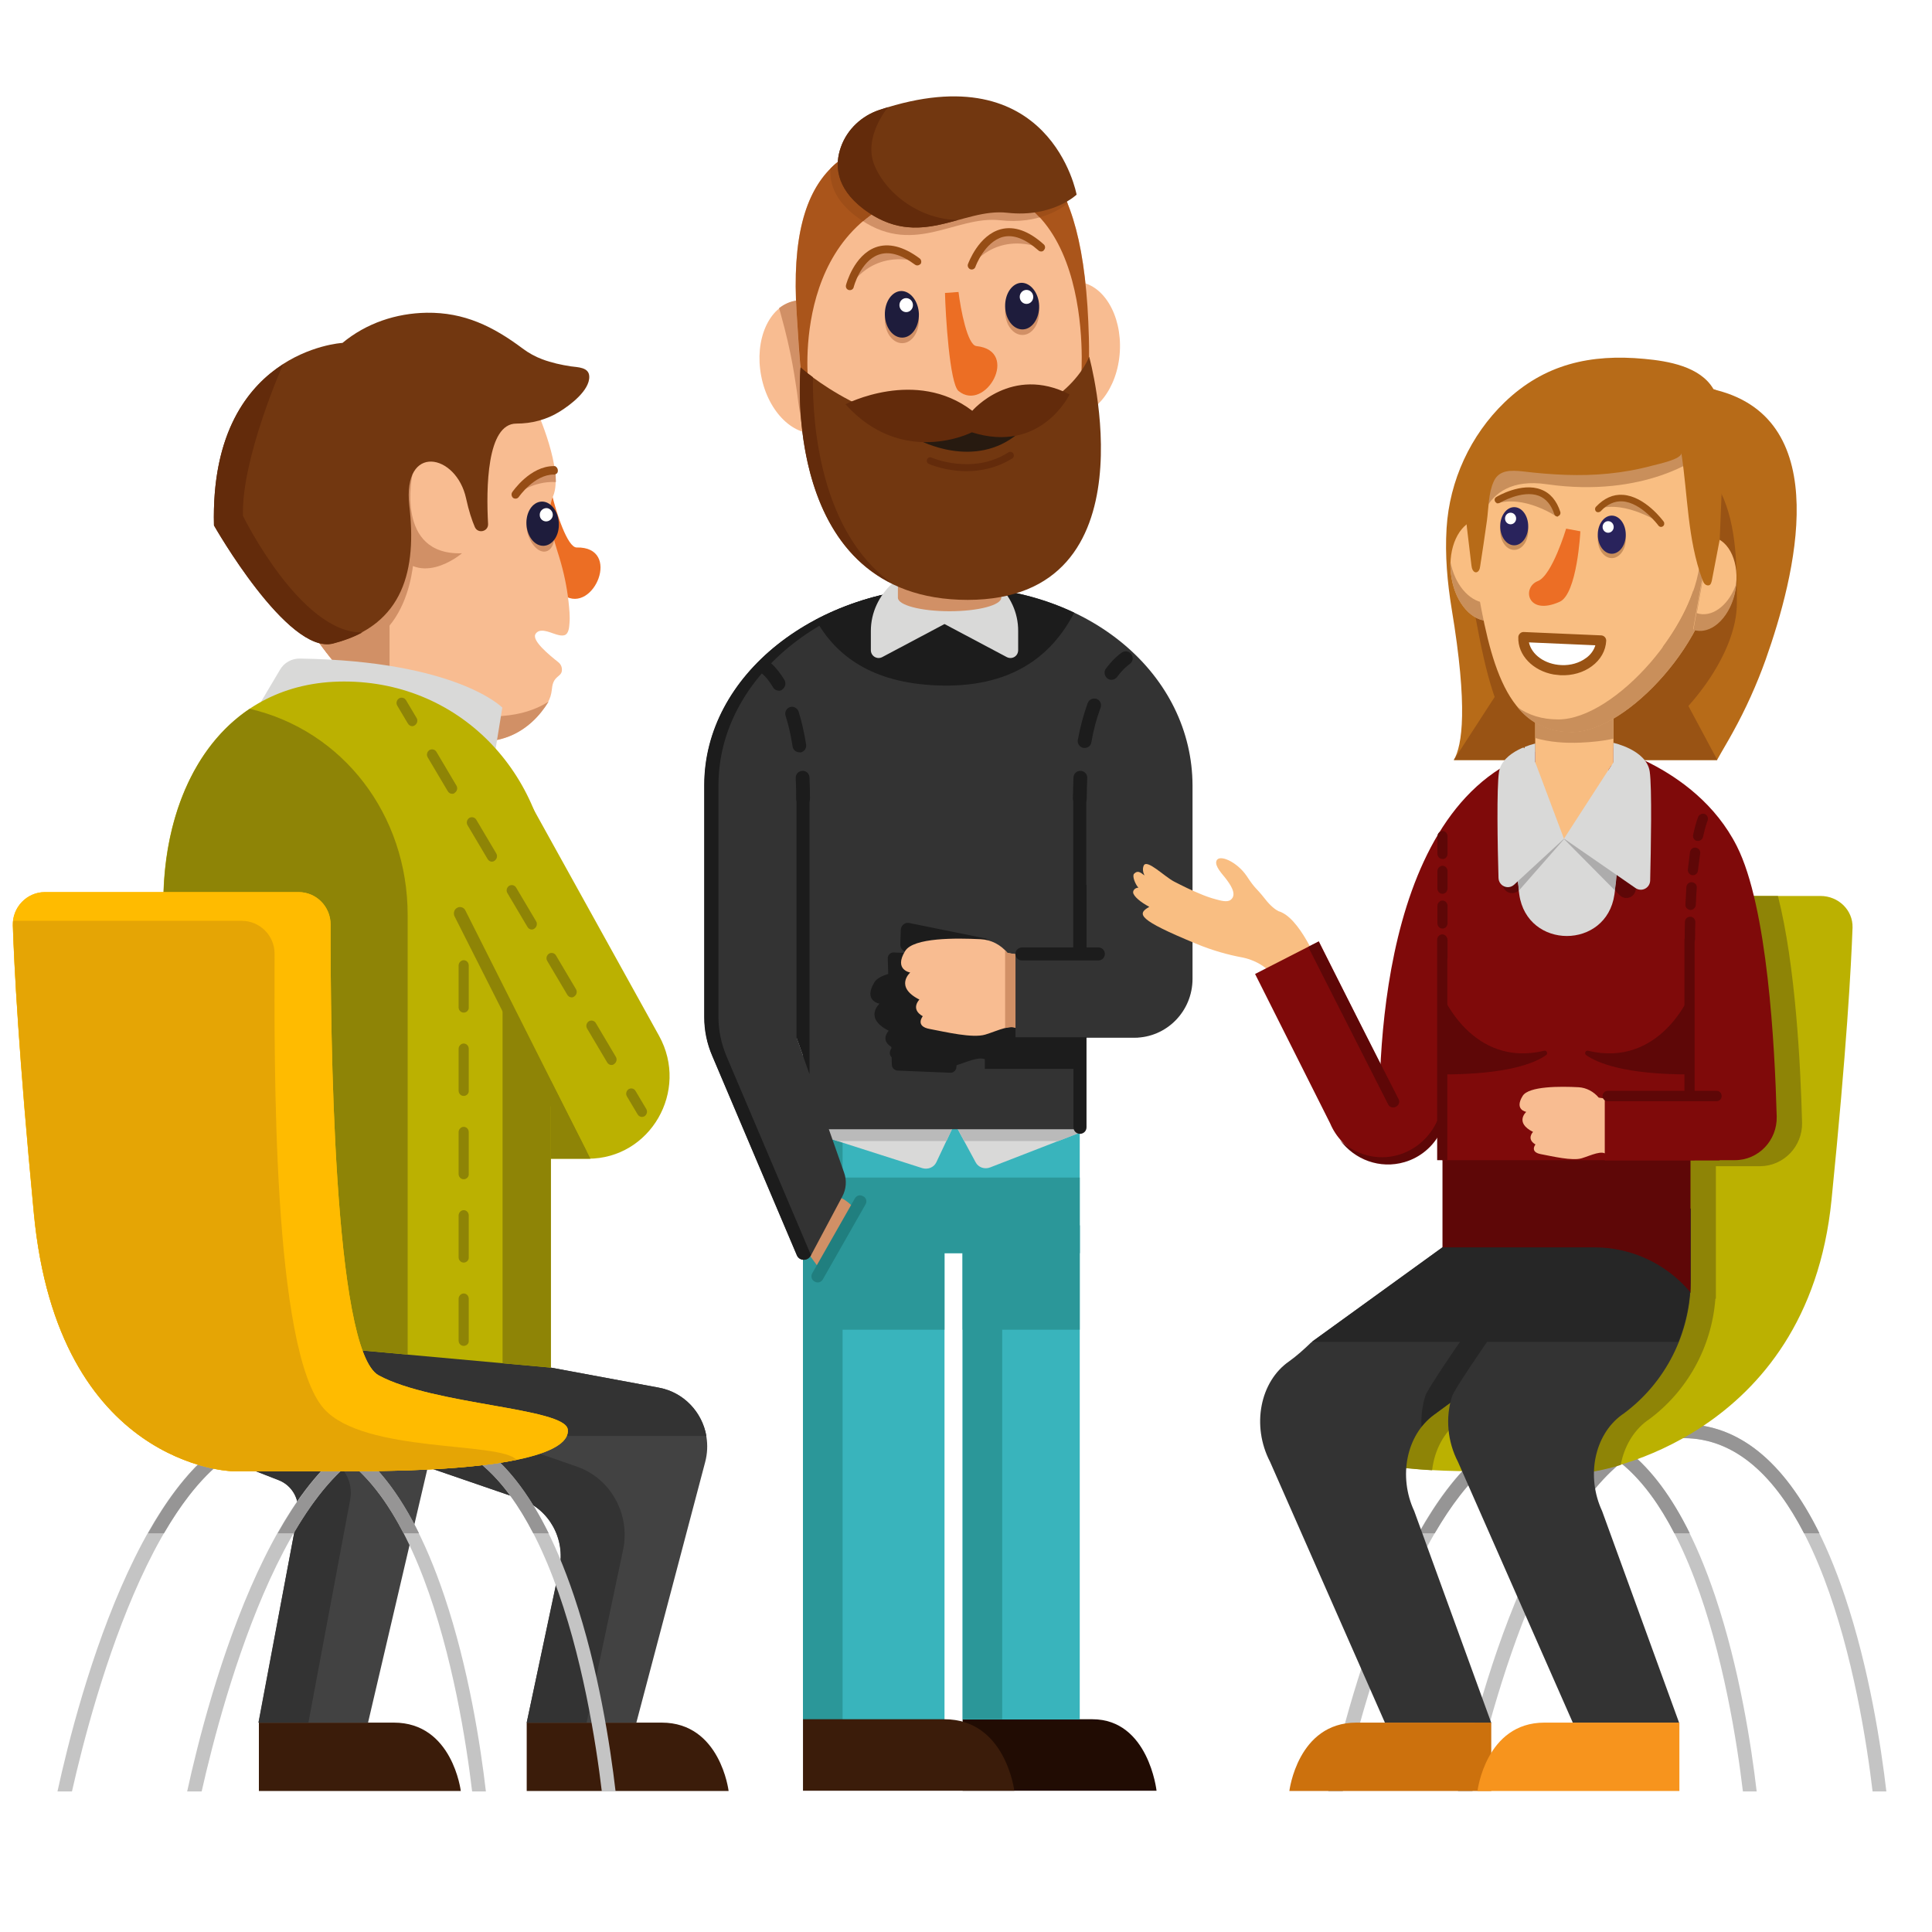 <?xml version="1.0" encoding="utf-8"?>
<!-- Generator: Adobe Illustrator 19.0.0, SVG Export Plug-In . SVG Version: 6.00 Build 0)  -->
<svg version="1.1" xmlns="http://www.w3.org/2000/svg" xmlns:xlink="http://www.w3.org/1999/xlink" x="0px" y="0px"
	 viewBox="0 0 800 800" style="enable-background:new 0 0 800 800;" xml:space="preserve">
<style type="text/css">
	.st0{fill:#FFFFFF;}
	.st1{fill:#210C03;}
	.st2{fill:#39B4BC;}
	.st3{fill:#2B9799;}
	.st4{fill:#D9D9D8;}
	.st5{fill:#BABABA;}
	.st6{fill:#333333;}
	.st7{fill:#D19066;}
	.st8{fill:#1C1C1C;}
	.st9{fill:#F8BC91;}
	.st10{fill:#AA551B;}
	.st11{fill:#9E4E18;}
	.st12{fill:#1E1C3C;}
	.st13{fill:#EC6E24;}
	.st14{fill:#C58251;}
	.st15{fill:#964D15;}
	.st16{fill:#723710;}
	.st17{fill:#632B0B;}
	.st18{fill:#271A10;}
	.st19{fill:#207F7F;}
	.st20{fill:#3B1C0A;}
	.st21{fill:#C4C4C4;}
	.st22{fill:#969595;}
	.st23{fill:#BBB101;}
	.st24{fill:#8E8406;}
	.st25{fill:#262626;}
	.st26{fill:#5E0707;}
	.st27{fill:#F9BE82;}
	.st28{fill:#B76B18;}
	.st29{fill:#7F0A0A;}
	.st30{fill:#995314;}
	.st31{fill:#ADACAC;}
	.st32{fill:#C98F5B;}
	.st33{fill:#29235C;}
	.st34{fill:#EC6E25;}
	.st35{fill:#CC710D;}
	.st36{fill:#F7941D;}
	.st37{fill:#424242;}
	.st38{fill:none;stroke:#F7941D;stroke-miterlimit:10;}
	.st39{fill:#FFBB00;}
	.st40{fill:#E5A505;}
</style>
<g id="BACKGROUND">
	<rect class="st0" width="800" height="800"/>
</g>
<g id="OBJECTS">
	<g>
		<g>
			<path class="st1" d="M398.6,711.9v29.6h80.3c0,0-3.3-29.6-26.6-29.6C429.1,711.9,398.6,711.9,398.6,711.9z"/>
		</g>
		<g>
			<rect x="398.6" y="507.4" class="st2" width="48.5" height="204.6"/>
		</g>
		<g>
			<path class="st3" d="M415,711.9h-16.4v-193h0.7c8.7,0,15.7,7.1,15.7,15.9V711.9z"/>
		</g>
		<g>
			<rect x="332.5" y="463.4" class="st2" width="114.6" height="55.5"/>
		</g>
		<g>
			<rect x="332.5" y="507.4" class="st2" width="58.6" height="204.6"/>
		</g>
		<g>
			<rect x="398.6" y="507.4" class="st3" width="48.5" height="43.2"/>
		</g>
		<g>
			<rect x="332.5" y="487.6" class="st3" width="114.6" height="31.3"/>
		</g>
		<g>
			<rect x="332.5" y="507.4" class="st3" width="58.6" height="43.2"/>
		</g>
		<g>
			<rect x="332.5" y="461" class="st3" width="16.4" height="251"/>
		</g>
		<g>
			<path class="st4" d="M338.1,469.7l43.8,14c2.3,0.7,4.8-0.3,5.8-2.4l7.6-16.1l8.7,16.1c1.1,2.1,3.7,3,6,2.1l37.6-14.6v-12.3H338.1
				V469.7z"/>
		</g>
		<g>
			<polygon class="st5" points="391.9,472.5 395.3,465.2 399.3,472.5 438.2,472.5 447.7,468.8 447.7,456.5 338.1,456.5 338.1,469.7 
				346.8,472.5 			"/>
		</g>
		<g>
			<rect x="332.5" y="403.3" class="st6" width="114.6" height="64.3"/>
		</g>
		<g>
			<path class="st7" d="M333.8,517.8l5.9,8.1l13.9-25.7c0,0-4.1-4.9-8.4-4.9S333.8,517.8,333.8,517.8z"/>
		</g>
		<g>
			<path class="st6" d="M394.8,242.9c-56.9,0-103.1,36.8-103.1,82.2v90.5v5.6c0,5.5,1.1,10.9,3.3,16l35,82.5c1,2.5,4.4,2.6,5.7,0.3
				l13.1-24.6c1.6-3,1.9-6.7,0.7-9.9l-19.6-55.8h139.8c13.3,0,24.1-10.9,24.1-24.4v-80C493.7,279.7,451.7,242.9,394.8,242.9z"/>
		</g>
		<g>
			<g>
				<path class="st8" d="M448.7,442.4l-2.1-37.2h-38.8v2.8l-3.3-0.5c-1.2-1.4-2.6-2.6-4.1-3.5l0.7-5.8c0.2-1.4-0.9-2.7-2.3-2.7
					l-28.7-1.1c-1.4-0.1-2.6,1.1-2.5,2.6l0.2,6.3c-2.7,0.8-4.8,1.9-5.7,3.4c-4.8,7.8,2.1,8.9,2.1,8.9s-6.7,5.9,3.8,11.2
					c0,0-3.7,3.8,1.1,6.7l0,0.6c-0.5,0.7-1.2,2.4,0.1,3.7l0.1,3.1c0,1.3,1.1,2.3,2.3,2.4l21.9,0.9c1.3,0,2.4-0.9,2.5-2.2l0.1-0.9
					c4.3-1.4,9-3.6,11.7-2.5v4H448.7z"/>
			</g>
			<g>
				<path class="st8" d="M375.6,394.1l31.3,1.2c1.6,0.1,3-1.2,3.1-2.9l0-0.9c0.1-1.5-0.9-2.8-2.4-3l-31.1-6.3
					c-1.8-0.4-3.4,1-3.5,2.8l-0.2,6C372.7,392.7,374,394.1,375.6,394.1z"/>
			</g>
		</g>
		<g>
			<path class="st8" d="M300.8,437.3c-2.1-5.1-3.3-10.5-3.3-16v-5.6v-90.5c0-44.6,44.6-80.9,100.1-82.2c-1,0-2-0.1-2.9-0.1
				c-56.9,0-103.1,36.8-103.1,82.2v90.5v5.6c0,5.5,1.1,10.9,3.3,16l35,82.5c1,2.5,4.4,2.6,5.7,0.3l0.2-0.3L300.8,437.3z"/>
		</g>
		<g>
			<path class="st8" d="M394.8,242.9c-21.1,0-40.7,5.1-57,13.7c8.4,15.1,23.4,26.1,49.9,27.2c30.7,1.3,47.7-11.9,57.1-30.1
				C430.3,246.8,413.3,242.9,394.8,242.9z"/>
		</g>
		<g>
			<g>
				<g>
					<g>
						<path class="st9" d="M444.2,116.7c0.6,0,1.2-0.1,1.8,0c10.7,0.6,18.6,13.6,17.7,28.9c-0.9,15.3-10.3,27.2-20.9,26.6
							c-0.6,0-1.2-0.1-1.8-0.2L444.2,116.7z"/>
					</g>
				</g>
			</g>
		</g>
		<g>
			<g>
				<path class="st4" d="M391.1,233.4c-16.9,0-30.5,12.5-30.5,27.9v7.9c0,2.5,2.6,4,4.7,2.9l25.8-13.7l25.8,13.7
					c2.2,1.1,4.7-0.4,4.7-2.9v-7.9C421.7,245.9,408,233.4,391.1,233.4z"/>
			</g>
		</g>
		<g>
			<g>
				<path class="st8" d="M335.2,444.8V329.2c0-1.5-1.2-2.7-2.7-2.7c-1.5,0-2.7,1.2-2.7,2.7v100.4L335.2,444.8z"/>
			</g>
		</g>
		<g>
			<g>
				<path class="st8" d="M449.8,429.6V329.2c0-1.5-1.2-2.7-2.7-2.7c-1.5,0-2.7,1.2-2.7,2.7v100.4H449.8z"/>
			</g>
		</g>
		<g>
			<g>
				<path class="st8" d="M444.5,366.4v100.4c0,1.5,1.2,2.7,2.7,2.7s2.7-1.2,2.7-2.7V366.4H444.5z"/>
			</g>
		</g>
		<g>
			<g>
				<path class="st7" d="M371.8,213.7v33.8c0,3.1,9.6,5.6,21.4,5.6c11.8,0,21.4-2.5,21.4-5.6v-33.8H371.8z"/>
			</g>
		</g>
		<g>
			<g>
				<path class="st7" d="M371.8,227.6c5.7,2.4,11.7,3.9,17.9,4.1c8.9,0.4,17.3-1.7,25-5.7v-12.3h-42.9V227.6z"/>
			</g>
		</g>
		<g>
			<g>
				<g>
					<g>
						<path class="st9" d="M330.7,124.5c-0.6,0-1.2,0.1-1.8,0.2c-10.5,2.1-16.6,16-13.7,31c2.9,15.1,13.8,25.6,24.3,23.5
							c0.6-0.1,1.2-0.3,1.8-0.5L330.7,124.5z"/>
					</g>
				</g>
			</g>
		</g>
		<g>
			<g>
				<path class="st7" d="M339.4,179.2c0.6-0.1,1.2-0.3,1.8-0.5l-10.5-54.3c-0.6,0-1.2,0.1-1.8,0.2c-2.3,0.5-4.4,1.5-6.3,3
					c0.2,0.7,0.4,1.4,0.6,2.1c4.8,17.1,5.9,27.1,6.8,32.5c0.7,6.2,1.7,11.7,2.8,16.7C335,179.5,337.2,179.7,339.4,179.2z"/>
			</g>
		</g>
		<g>
			<g>
				<g>
					<g>
						<path class="st9" d="M329.9,130c-4.2-63.7,23.3-72.9,56.5-73.8c33.2-0.9,59.3,2.2,63.9,70.6c2.3,35.3,2.4,92.3-57.8,93.9
							C332.3,222.2,332.2,165.2,329.9,130z"/>
					</g>
				</g>
			</g>
		</g>
		<g>
			<path class="st7" d="M386.4,56.2c-16.7,0.4-32,3-42.5,13.6c-0.5,6.2,1.9,13.2,10.6,19.8c23.2,17.5,40.8-0.5,59.6,1.6
				c15.9,1.8,25.5-4.9,28-6.9C431,57,410.6,55.6,386.4,56.2z"/>
		</g>
		<g>
			<path class="st10" d="M386.4,56.2c-33.2,0.9-60.7,10.1-56.5,73.8c0.6,8.5,1,18.2,2.2,28.1l2.6,0.6c0,0-8.3-69.3,52.1-80.5
				c68.2-12.6,60.9,77.8,60.9,77.8l3.1-1.8c0.4-9.6,0-19.1-0.5-27.3C445.7,58.4,419.6,55.3,386.4,56.2z"/>
		</g>
		<g>
			<path class="st11" d="M386.4,56.2c-16.7,0.4-32,3-42.5,13.6c-0.5,6.2,1.9,13.2,10.6,19.8c1,0.7,1.9,1.4,2.8,2
				c7.3-6.2,16.9-11,29.5-13.4c20.9-3.9,34.6,1.9,43.7,11.8c6.1-1.7,10-4.5,11.5-5.7C431,57,410.6,55.6,386.4,56.2z"/>
		</g>
		<g>
			<g>
				<path class="st7" d="M352.2,118.4c0,0,8.2-14.9,27.7-10.1c0,0-9.7-7.1-17.5-4.2C354.7,106.9,352.2,118.4,352.2,118.4z"/>
			</g>
		</g>
		<g>
			<g>
				<path class="st7" d="M402.4,110c0,0,9.5-14,28.5-7.4c0,0-9-7.9-17-5.9C405.9,98.8,402.4,110,402.4,110z"/>
			</g>
		</g>
		<g>
			<g>
				<g>
					<g>
						<g>
							<path class="st7" d="M380.5,132.3c0.1,5.3-2.9,9.7-6.8,9.8c-3.9,0.1-7.2-4.1-7.3-9.5c-0.1-5.3,2.9-9.7,6.8-9.8
								C377.1,122.7,380.4,127,380.5,132.3z"/>
						</g>
					</g>
				</g>
			</g>
			<g>
				<g>
					<g>
						<g>
							<path class="st12" d="M380.5,130c0.1,5.3-2.9,9.7-6.8,9.8c-3.9,0.1-7.2-4.1-7.3-9.5c-0.1-5.3,2.9-9.7,6.8-9.8
								C377,120.5,380.3,124.7,380.5,130z"/>
						</g>
					</g>
				</g>
			</g>
			<g>
				<g>
					<g>
						<g>
							
								<ellipse transform="matrix(1 -2.667057e-02 2.667057e-02 1 -3.236 10.049)" class="st0" cx="375.1" cy="126.3" rx="2.8" ry="2.9"/>
						</g>
					</g>
				</g>
			</g>
		</g>
		<g>
			<g>
				<g>
					<g>
						<g>
							<path class="st7" d="M430.3,128.9c0.1,5.3-2.9,9.7-6.8,9.8c-3.9,0.1-7.2-4.1-7.3-9.5c-0.1-5.3,2.9-9.7,6.8-9.8
								C426.9,119.3,430.2,123.6,430.3,128.9z"/>
						</g>
					</g>
				</g>
			</g>
			<g>
				<g>
					<g>
						<g>
							<path class="st12" d="M430.3,126.6c0.1,5.3-2.9,9.7-6.8,9.8c-3.9,0.1-7.2-4.1-7.3-9.5c-0.1-5.3,2.9-9.7,6.8-9.8
								C426.8,117.1,430.1,121.3,430.3,126.6z"/>
						</g>
					</g>
				</g>
			</g>
			<g>
				<g>
					<g>
						<g>
							
								<ellipse transform="matrix(1 -2.666993e-02 2.666993e-02 1 -3.128 11.375)" class="st0" cx="424.9" cy="122.9" rx="2.8" ry="2.9"/>
						</g>
					</g>
				</g>
			</g>
		</g>
		<g>
			<g>
				<g>
					<g>
						<path class="st13" d="M404.3,143.3c-3.7-0.4-6.5-15.1-7.4-22.4l-5.6,0.4c0.2,8.7,1.9,37.5,5.6,40.6
							C408,171,422.6,145.2,404.3,143.3z"/>
					</g>
				</g>
			</g>
		</g>
		<g>
			<g>
				<path class="st14" d="M354.7,113.7"/>
			</g>
		</g>
		<g>
			<g>
				<g>
					<path class="st15" d="M380.4,109.8c-0.5,0.2-1.1,0.1-1.5-0.2c-5.8-4.3-10.9-5.7-15.2-4.1c0,0,0,0,0,0
						c-7.4,2.7-10.2,13.3-10.2,13.4c-0.2,0.9-1.1,1.4-2,1.2c-0.9-0.2-1.4-1.1-1.2-2c0.1-0.5,3.3-12.4,12.3-15.7c0,0,0,0,0,0
						c5.3-1.9,11.5-0.4,18.2,4.6c0.7,0.5,0.9,1.6,0.4,2.3C380.9,109.5,380.7,109.7,380.4,109.8z"/>
				</g>
			</g>
		</g>
		<g>
			<g>
				<g>
					<path class="st15" d="M431.5,104.1c-0.5,0.1-1.1,0-1.5-0.4c-5.4-4.8-10.3-6.7-14.7-5.6c0,0,0,0,0,0c-7.6,2-11.4,12.3-11.4,12.4
						c-0.3,0.9-1.3,1.3-2.1,1c-0.8-0.3-1.3-1.3-1-2.1c0.2-0.5,4.4-12.1,13.7-14.5c0,0,0,0,0,0c5.5-1.4,11.5,0.7,17.7,6.3
						c0.7,0.6,0.7,1.7,0.1,2.3C432.1,103.9,431.8,104,431.5,104.1z"/>
				</g>
			</g>
		</g>
		<path class="st16" d="M451,147.7c0,0-8.9,25.1-49.6,29c-38.7,3.7-69.9-24.5-69.9-24.5s-9.1,96.2,69.2,96.2
			C479,248.3,451,147.7,451,147.7z"/>
		<g>
			<path class="st17" d="M336.6,156.2c-3.3-2.4-5.1-4.1-5.1-4.1s-6.4,67.9,38,89.6C339.5,220.3,336.4,175.3,336.6,156.2z"/>
		</g>
		<g>
			<path class="st18" d="M380.5,182.2c0,0,23,12.6,41.2-2.8l-20.9-2.3L380.5,182.2z"/>
		</g>
		<g>
			<path class="st17" d="M350.1,167.4c0,0,29.1-15.2,52.5,2.7c0,0,16.3-19.1,40.3-6.8c0,0-11.8,24.8-40.5,15.7
				C402.4,179.1,373.6,193.6,350.1,167.4z"/>
		</g>
		<g>
			<path class="st17" d="M400.2,195.1c-8.6,0-15.1-2.8-15.6-3c-0.7-0.3-1-1.2-0.7-1.9c0.3-0.7,1.1-1.1,1.9-0.7
				c0.2,0.1,17,7.3,31.8-2.2c0.7-0.4,1.5-0.2,2,0.5c0.4,0.7,0.2,1.6-0.4,2C412.6,193.9,405.9,195.1,400.2,195.1z"/>
		</g>
		<g>
			<path class="st16" d="M364.2,45.5c-7.3,2.4-13.4,8-16,15.4c-2.6,7.3-2.2,16.8,9.3,25.6c23.2,17.5,40.8-0.5,59.6,1.6
				c18.7,2.1,28.7-7.5,28.7-7.5S435.1,21.9,364.2,45.5z"/>
		</g>
		<g>
			<path class="st17" d="M362.2,68.7c-5.1-11.8,5.5-24.3,5.5-24.3c-1.1,0.3-2.3,0.7-3.5,1.1c-7.3,2.4-13.4,8-16,15.4
				c-2.6,7.3-2.2,16.8,9.3,25.6c14.7,11.1,27.2,7.9,39.2,4.6C381.5,90.9,367.5,81,362.2,68.7z"/>
		</g>
		<g>
			<g>
				<path class="st8" d="M322.5,286c-1,0-1.9-0.5-2.4-1.4c-2.5-4.2-4.6-5.7-4.7-5.8c-1.3-0.9-1.6-2.7-0.7-4c0.9-1.3,2.6-1.6,3.9-0.7
					c0.3,0.2,3,2.2,6.2,7.4c0.8,1.4,0.4,3.1-0.9,4C323.6,285.9,323.1,286,322.5,286z"/>
			</g>
			<g>
				<path class="st8" d="M331,311.5c-1.4,0-2.6-1-2.8-2.4c-0.7-4.6-1.7-8.9-2.9-12.7c-0.5-1.5,0.3-3.1,1.8-3.6
					c1.5-0.5,3.1,0.4,3.6,1.9c1.3,4.1,2.3,8.7,3.1,13.6c0.2,1.6-0.8,3-2.4,3.3C331.3,311.5,331.1,311.5,331,311.5z"/>
			</g>
			<g>
				<path class="st8" d="M332.5,333.6c-1.6,0-2.8-1.3-2.8-2.9c0-2.9-0.1-5.7-0.2-8.5c-0.1-1.6,1.1-2.9,2.7-3c1.6-0.1,2.9,1.1,3,2.7
					c0.1,2.8,0.2,5.8,0.2,8.8C335.4,332.3,334.1,333.6,332.5,333.6z"/>
			</g>
		</g>
		<g>
			<g>
				<path class="st8" d="M460.2,281.5c-0.6,0-1.2-0.2-1.7-0.6c-1.2-1-1.5-2.8-0.6-4c3.6-4.8,6.5-6.6,6.8-6.8c1.3-0.8,3.1-0.4,3.9,1
					c0.8,1.4,0.4,3.1-0.9,3.9c-0.1,0.1-2.4,1.6-5.2,5.4C461.9,281.1,461.1,281.5,460.2,281.5z"/>
			</g>
			<g>
				<path class="st8" d="M449.1,309.7c-0.2,0-0.3,0-0.5,0c-1.5-0.3-2.6-1.8-2.3-3.3c1-5.5,2.4-10.6,4.1-15.3
					c0.6-1.5,2.2-2.2,3.7-1.7c1.5,0.6,2.2,2.2,1.6,3.7c-1.6,4.3-2.9,9.1-3.8,14.3C451.7,308.8,450.5,309.7,449.1,309.7z"/>
			</g>
			<g>
				<path class="st8" d="M447.1,333.6c-1.6,0-2.8-1.3-2.8-2.9c0-3,0.1-5.9,0.2-8.8c0.1-1.6,1.4-2.8,3-2.7c1.6,0.1,2.8,1.4,2.7,3
					c-0.1,2.7-0.2,5.6-0.2,8.5C450,332.3,448.7,333.6,447.1,333.6z"/>
			</g>
		</g>
		<g>
			<path class="st9" d="M417.2,394.6c-2.8-3.4-6.8-5.5-11.2-5.7c-10.1-0.5-27.8-0.7-31.2,4.9c-4.8,7.8,2.1,8.9,2.1,8.9
				s-6.7,5.9,3.8,11.2c0,0-3.9,3.9,1.4,6.9c0,0-3.4,4.2,3,5.3c6.4,1.2,17.6,3.9,22.9,2.3s11.4-4.9,13.9-1.9s13-29.2,13-29.2
				L417.2,394.6z"/>
		</g>
		<g>
			<path class="st7" d="M417.2,394.6c-0.3-0.4-0.7-0.8-1-1.1v32.2c2.4-0.6,4.4-0.6,5.6,0.9c2.5,3,13-29.2,13-29.2L417.2,394.6z"/>
		</g>
		<g>
			<rect x="420.5" y="392.3" class="st6" width="50.9" height="37.2"/>
		</g>
		<g>
			<g>
				<path class="st8" d="M454.8,392.3h-31.5c-1.3,0-2.6,0.9-2.8,2.2c-0.3,1.7,1,3.2,2.6,3.2h31.7c1.5,0,2.7-1.2,2.7-2.7l0,0
					C457.5,393.5,456.3,392.3,454.8,392.3z"/>
			</g>
		</g>
		<g>
			<path class="st19" d="M358.4,498.7l-17.7,31.1c-0.7,1.2-2.2,1.6-3.3,0.9l-0.2-0.1c-1.2-0.7-1.5-2.2-0.9-3.3l17.7-31.1
				c0.7-1.2,2.2-1.6,3.3-0.9l0.2,0.1C358.7,496,359.1,497.5,358.4,498.7z"/>
		</g>
		<g>
			<path class="st20" d="M332.5,711.9v29.6h87.5c0,0-3.6-29.6-29-29.6C365.7,711.9,332.5,711.9,332.5,711.9z"/>
		</g>
		<g>
			<g>
				<g>
					<g>
						<path class="st21" d="M556,741.8c8.8-39,37.4-146.3,87.4-146.3c55.6,0,73.5,106.1,78.3,146.3h5.7
							c-2.2-18.9-7.1-50.9-17.2-80.9c-15.9-47.2-38.4-71.2-66.9-71.2c-55.3,0-84.8,113-93.3,152.1H556z"/>
					</g>
				</g>
				<g>
					<g>
						<path class="st21" d="M609.7,741.8c8.8-39,37.4-146.3,87.4-146.3c55.6,0,73.5,106.1,78.3,146.3h5.7
							c-2.2-18.9-7.1-50.9-17.2-80.9c-15.9-47.2-38.4-71.2-66.9-71.2c-55.3,0-84.8,113-93.3,152.1H609.7z"/>
					</g>
				</g>
				<g>
					<g>
						<path class="st22" d="M594.1,634.9c13.2-22.7,29.6-39.4,49.3-39.4c22.1,0,38.2,16.7,49.9,39.4h6.4
							c-14.8-30-33.7-45.2-56.3-45.2c-23,0-41.5,19.5-55.9,45.2H594.1z"/>
					</g>
				</g>
				<g>
					<g>
						<path class="st22" d="M647.8,634.9c13.2-22.7,29.6-39.4,49.3-39.4c22.1,0,38.2,16.7,49.9,39.4h6.4
							c-14.8-30-33.7-45.2-56.3-45.2c-23,0-41.5,19.5-55.9,45.2H647.8z"/>
					</g>
				</g>
			</g>
			<g>
				<path class="st23" d="M753.8,371h-105c-7.4,0-13.3,5.7-13.3,12.8c0.1,40.9-1,166.8-19.9,176.6C593,572,538.4,573,537.3,581.5
					c-1.1,8.5,4,27.7,73,27.7h49.6c0,0,88.6-12.9,98.5-112.4c6.3-62.8,8.1-96.4,8.7-112.7C767.3,376.9,761.3,371,753.8,371z"/>
			</g>
			<g>
				<path class="st24" d="M746.2,464.9c-0.6-23.6-2.7-65.3-10-93.9h-87.3c-7.4,0-13.3,5.7-13.3,12.8c0.1,40.9-1,166.8-19.9,176.6
					C593,572,538.4,573,537.3,581.5c-1,7.7,3.1,24.3,55.7,27.3c1-8.3,4.8-15.8,11.3-20.5l6.7-4.9c-1.9,8.2-0.6,16.9,3.2,24.3
					l0.7,1.6h45c0,0,4.4-0.6,11.2-2.7c1.4-7.4,5.1-14,10.9-18.3l0.6-0.4c16.1-11.8,26.2-30.2,27.7-50.1l0.2-0.1v-5.3v-29.5v-20h18.4
					C738.6,482.8,746.4,474.7,746.2,464.9z"/>
			</g>
			<g>
				<path class="st6" d="M573.5,713.4h35.8h8.2l-31.9-87.7c-6.7-14.4-3.2-31.5,8.1-39.8l62-45.5l17-4.6l-14.8-57.5L603.5,512
					l-60.6,43.9c-2.9,2.8-5.9,5.5-9.1,7.8c-12,8.3-15.7,26.6-7.9,41.6L573.5,713.4z"/>
			</g>
			<g>
				<path class="st25" d="M590.2,578c-1.3,4.1-1.8,8.5-1.6,12.8c1.5-1.9,3.1-3.5,5-4.9l62-45.5l17-4.6l-7.7-30
					c-13.7,3-28.1,6.3-28.1,6.3C634.3,512.6,592,572.5,590.2,578z"/>
			</g>
			<g>
				<path class="st6" d="M671.5,585.9l0.6-0.4c17.6-12.9,28-33.5,28-55.5v-29.5c0,0-52.1,11.6-52.1,11.6c-2.6,0.6-44.8,60.5-46.7,66
					c-2.9,8.9-1.9,18.9,2.4,27.2l47.6,108.1h44l-31.9-87.7C656.7,611.3,660.2,594.2,671.5,585.9z"/>
			</g>
			<g>
				<path class="st25" d="M665.6,508.1l-7.7-29.9L603.5,512l-60.3,43.6h61.3h11h19.3H695c3.2-8.1,5-16.8,5-25.7v-29.5
					C700,500.4,680.7,504.7,665.6,508.1z"/>
			</g>
			<g>
				<path class="st25" d="M632.8,516.5c-3.4,4.3-8.6,11.3-14.2,19.1l32.8,7.8l4.3-3.2l17-4.6l-4.8-18.6c-2.6-0.4-5.1-0.6-7.8-0.6
					H632.8z"/>
			</g>
			<g>
				<polygon class="st26" points="700,456 597.3,456 597.3,516.5 700,535.2 				"/>
			</g>
			<g>
				<path class="st25" d="M597.3,516.5h62.9c15.1,0,29.5,6.6,39.4,18.2l0.4,0.5l-23.9,14.2L598,530.7L597.3,516.5z"/>
			</g>
			<g>
				<path class="st27" d="M530.7,377.8L530.7,377.8C530.7,377.8,530.7,377.8,530.7,377.8c-0.1-0.1-0.3-0.1-0.4-0.2
					c-0.3-0.1-0.6-0.2-0.9-0.3c-1.2-0.6-3.2-2-5.6-5.1c-4.1-5.2-3.7-3.6-7.6-9.5c-4-5.9-11.5-9.2-12.5-6.2c-0.8,2.2,2.6,5.6,3.8,7.2
					c1.5,2,5.1,6.6,2.1,8.9c-1.5,1.2-4.5,0.2-6.1-0.2c-2.3-0.6-4.5-1.4-6.6-2.3c-3.7-1.5-7.3-3.3-10.8-5.1c-4-2.1-11.2-9.4-12.5-6.6
					c-0.6,1.3-0.3,2.9,0.3,4.1c-1.9-1.5-2.9-2.1-4.3-0.7c-0.9,0.9,0.5,4.4,1.8,5.8c-0.8-0.1-2.2,0.6-2.2,1.9c0.1,1.6,3.1,4.1,6.7,6
					c-5.3,3-4.7,5.3,19.2,15.2c7.2,3,13.7,4.7,19,5.7l0,0c0,0,12,1.8,15.3,12c3.3,10.1,17.9-5.9,17.9-5.9S539.5,381.8,530.7,377.8z"
					/>
			</g>
			<g>
				<path class="st28" d="M709.5,161.1c-5.5-9.4-18.8-11.6-28.6-12.5c-22.2-2.1-41.4,2.1-57.9,18c-14.1,13.6-22.8,32.4-24,52.1
					c-0.7,11.2,0.3,22.4,2.1,33.4c6.8,40.9,4.4,56.6,0.9,62.6h27.5c2.1-5.6,4.1-12.2,5.9-19.8c10.2-42.9,23-55.1,32-57.8
					c7.9-2.4,14.2,2.1,16.1,3.7l-3.9,55.4c-0.1,0.7-0.7,8.6,0,18.5h31.4c2.2-4,4.6-7.9,6.6-11.6c5.3-9.6,9.8-19.6,13.5-29.9
					c12.3-34.7,28.8-99.3-20.5-111.7C710.5,161.3,709.7,161.3,709.5,161.1z"/>
			</g>
			<g>
				<path class="st29" d="M597,448.4c-0.3-0.9-0.6-1.7-0.9-2.6h-22l-28-56l-26.4,13.5l31.1,61.9c4.8,11.4,17.4,17.7,29.5,14.1
					C593.3,475.5,600.8,461.7,597,448.4z"/>
			</g>
			<g>
				<g>
					<path class="st26" d="M579.1,478.2c13-3.8,21.1-17.8,17.3-31l0.7-0.2c0.5,1.1,0.9,2.1,1.2,3.3c3.8,13.2-3.7,27.1-16.7,30.9
						c-10.2,3-20.7-1-26.7-9.1C561.1,478.1,570.3,480.8,579.1,478.2z"/>
				</g>
			</g>
			<g>
				<polygon class="st30" points="711.1,314.7 602,314.7 630.7,270.4 686,267.8 				"/>
			</g>
			<g>
				<path class="st29" d="M719.2,350.4c-17.4-34.5-58.9-42.9-58.9-42.9c-82.6,0-89.6,111.8-89.1,155.6h26v17.3h121.2
					c9.7,0,17.5-8.1,17.3-18C734.9,433.1,731.9,375.5,719.2,350.4z"/>
			</g>
			<g>
				<path class="st4" d="M632.7,315.7h16.1h16.1c0,0,8.3,21.5,3.6,54.7c-3.3,22.9-36.1,22.9-39.4,0
					C624.4,337.2,632.7,315.7,632.7,315.7z"/>
			</g>
			<g>
				<g>
					<path class="st26" d="M678.4,359.8l-1.1,8.6c-0.4,3.3-4.4,4.6-6.7,2.2l-1.9-2c0.7-5.1,1-10,1.2-14.5L678.4,359.8z"/>
				</g>
				<g>
					<path class="st26" d="M628.9,368.6L628.9,368.6c-0.7-5.1-1-10-1.2-14.5l-5.5,3.7v8.1C622.2,369.4,626.5,371.2,628.9,368.6z"/>
				</g>
				<g>
					<path class="st31" d="M655.6,344.6l14.3,9.6c-0.1,4.5-0.5,9.4-1.2,14.5l-21.1-21.3L655.6,344.6z"/>
				</g>
				<g>
					<path class="st31" d="M642.1,344.6l5.6,2.8l-18.7,21.3c-0.7-5.1-1-10-1.2-14.5L642.1,344.6z"/>
				</g>
			</g>
			<g>
				<g>
					<path class="st27" d="M668.1,290.1v25.5c0,2.4-7.2,4.3-16.2,4.3c-8.9,0-16.2-1.9-16.2-4.3v-25.5H668.1z"/>
				</g>
			</g>
			<g>
				<g>
					<path class="st32" d="M668.1,305.9c-4.3,0.9-8.8,1.4-13.5,1.6c-6.6,0.3-13-0.2-18.9-1.9v-15.5h32.4V305.9z"/>
				</g>
			</g>
			<g>
				<g>
					<path class="st26" d="M697.5,480.4v-91.3c0-1.2,1-2.2,2.1-2.2c1.2,0,2.1,1,2.1,2.2v91.3H697.5z"/>
				</g>
			</g>
			<g>
				<g>
					<path class="st26" d="M595.1,480.4v-91.3c0-1.2,1-2.2,2.1-2.2c1.2,0,2.1,1,2.1,2.2v91.3H595.1z"/>
				</g>
			</g>
			<g>
				<path class="st4" d="M668.1,307.6c0,0,13.6,2.9,15,11.8c1,6.6,0.5,32.5,0.2,45.2c-0.1,3.1-3.5,4.9-6.1,3.1l-29.5-20.4l20.4-31.7
					L668.1,307.6z"/>
			</g>
			<g>
				<path class="st4" d="M635.7,307.9c0,0-13.6,2.9-15,11.8c-1,6.4-0.6,30.7-0.2,43.8c0.1,3.4,4,5.1,6.5,2.8l20.6-19l-11.9-31.7
					L635.7,307.9z"/>
			</g>
			<g>
				<g>
					<path class="st30" d="M719.2,249.8c0-29,0.4-69.9-53.9-69.9c-54.3,0-59.6,47.2-54.3,75.8c4.2,22.7,8.8,43.1,20.2,54.2
						c1.5-4.5,2.9-9.5,4.2-15.1c10.2-42.9,23-55.1,32-57.8c7.9-2.4,14.2,2.1,16.1,3.7l-3.9,55.4c-0.1,0.6-0.5,6.1-0.3,13.5
						C699.9,296.2,719.2,270.3,719.2,249.8z"/>
				</g>
			</g>
			<g>
				<g>
					<g>
						<path class="st27" d="M610.9,215.2l4.6,41.8c-7.1-0.5-13.5-8.7-14.7-19.5S604,217.3,610.9,215.2z"/>
					</g>
				</g>
			</g>
			<g>
				<g>
					<path class="st32" d="M600.6,232.7c-0.1,1.6,0,3.2,0.2,4.9c1.2,10.8,7.6,19,14.7,19.5l-0.8-7.5
						C608.2,248.8,602.4,242,600.6,232.7z"/>
				</g>
			</g>
			<g>
				<g>
					<g>
						<path class="st27" d="M611.2,240c5.8,34.2,12.4,63.1,39.7,63.1c23.3,0,58.8-39.9,58.8-69c0-29,0.4-69.9-49-69.9
							C611.2,164.3,606.4,211.4,611.2,240z"/>
					</g>
				</g>
			</g>
			<g>
				<path class="st32" d="M703.8,189c0,0-22.5,17.4-63.4,11.5c-29-4.2-28.6,23.3-28.6,23.3l1.2-32.4l27.3-9.7l50.4-1.9L703.8,189z"
					/>
			</g>
			<g>
				<g>
					<path class="st32" d="M691.9,173c12.3,14.5,12.2,37.6,12.2,55.9c0,29-35.4,69-58.8,69c-6.9,0-12.4-1.8-17-5.1
						c5.4,6.6,12.6,10.4,22.6,10.4c23.3,0,58.8-39.9,58.8-69C709.7,213.4,709.9,186.6,691.9,173z"/>
				</g>
			</g>
			<g>
				<g>
					<path class="st32" d="M702.3,251.1c0-2.3-0.4-4.5-1.2-6.4c-2.7,7.9-7.2,15.9-12.7,23.3C696.2,267,702.3,259.8,702.3,251.1z"/>
				</g>
			</g>
			<g>
				<g>
					<g>
						<path class="st27" d="M707.9,222.3c0.4,0,0.8,0.1,1.2,0.1c7.1,1.3,11.4,11,9.5,21.6c-1.9,10.6-9.2,18.2-16.3,16.9
							c-0.4-0.1-0.8-0.2-1.2-0.3L707.9,222.3z"/>
					</g>
				</g>
			</g>
			<g>
				<g>
					<path class="st32" d="M719,241.6c-2.8,8.3-9.1,13.7-15.2,12.6c-0.4-0.1-0.8-0.2-1.2-0.3l5.6-31.5c-0.1,0-0.2,0-0.2,0l-6.8,38.4
						c0.4,0.1,0.8,0.2,1.2,0.3c7.1,1.3,14.4-6.3,16.3-16.9C718.8,243.2,718.9,242.4,719,241.6z"/>
				</g>
			</g>
			<g>
				<g>
					<g>
						<path class="st32" d="M661.8,210.7c12.2-12.9,26,6.1,26,6.1S673.3,207,661.8,210.7L661.8,210.7z"/>
					</g>
				</g>
			</g>
			<g>
				<g>
					<g>
						<path class="st32" d="M619.5,208.6c19.4-13.9,24.9,5.2,24.9,5.2S630.9,204.7,619.5,208.6L619.5,208.6z"/>
					</g>
				</g>
			</g>
			<g>
				<g>
					<g>
						<path class="st30" d="M661.2,212c-0.1-0.1-0.2-0.1-0.3-0.2c-0.5-0.5-0.6-1.4,0-2c3.3-3.5,7.1-5.2,11.1-4.9
							c9.2,0.6,16.6,10.7,16.9,11.1c0.4,0.6,0.3,1.5-0.3,1.9c-0.6,0.5-1.5,0.3-1.9-0.3c-0.1-0.1-7-9.5-14.9-10
							c-3.2-0.2-6.3,1.2-9,4.1C662.4,212.1,661.7,212.2,661.2,212z"/>
					</g>
				</g>
			</g>
			<g>
				<g>
					<g>
						<path class="st30" d="M644.9,213.9c-0.6,0-1.1-0.4-1.3-1c-1.3-3.9-3.4-6.4-6.4-7.6c-6.9-2.6-16.1,2.9-16.2,2.9
							c-0.6,0.4-1.5,0.2-1.9-0.5c-0.4-0.7-0.2-1.5,0.5-1.9c0.4-0.3,10.5-6.2,18.5-3.1c3.8,1.4,6.5,4.6,8,9.3
							c0.2,0.7-0.2,1.5-0.9,1.7C645.2,213.9,645,213.9,644.9,213.9z"/>
					</g>
				</g>
			</g>
			<g>
				<g>
					<path class="st28" d="M713.5,188.6l-5.5-21.1c-0.1-0.6-0.6-1-1.1-1.2l-15.3-5.2c-0.1,0-0.2,0-0.3-0.1l-41.6-5.5
						c-0.3,0-0.6,0-0.9,0.1l-16.1,7.1c-0.3,0.7-0.7,1.5-1.3,2.2c-8.2,10.1-15.4,20.9-23,31.5c0.3,1.9-0.2,3.6-1,5.4
						c-0.4,0.9-1,1.8-1.5,2.6c1,10,2.2,19.9,3.4,29.8c0.1,1.2,0.7,2.8,1.9,2.8c1.1-0.1,1.6-1.4,1.7-2.5c1-6.3,1.9-12.6,2.8-18.9
						c0.7-5.1,0.6-11.4,2.8-16.2c2.2-5,7.4-4.7,12.1-4.2c11.7,1.4,23.7,2.1,35.5,0.9c6.1-0.6,12.2-1.7,18.1-3.3
						c1.7-0.5,12.4-2.6,12-5.3c2.7,17.5,2.5,35.7,8.7,52.5c0.3,0.7,0.5,1.4,1.1,1.9c0.5,0.5,1.4,0.7,2,0.3c0.5-0.4,0.6-1,0.8-1.6
						c1.1-5.7,2.2-11.5,3.3-17.2l1.4-34.4C713.5,188.9,713.5,188.7,713.5,188.6z"/>
				</g>
			</g>
			<g>
				<g>
					<g>
						<g>
							<ellipse class="st32" cx="667.4" cy="223.2" rx="5.8" ry="7.9"/>
						</g>
					</g>
				</g>
				<g>
					<g>
						<g>
							<ellipse class="st33" cx="667.4" cy="221.4" rx="5.8" ry="7.9"/>
						</g>
					</g>
				</g>
				<g>
					<g>
						<g>
							<ellipse class="st0" cx="665.9" cy="218.2" rx="2.3" ry="2.4"/>
						</g>
					</g>
				</g>
			</g>
			<g>
				<g>
					<g>
						<g>
							<ellipse class="st32" cx="627" cy="219.8" rx="5.8" ry="7.9"/>
						</g>
					</g>
				</g>
				<g>
					<g>
						<g>
							<ellipse class="st33" cx="627" cy="217.9" rx="5.8" ry="7.9"/>
						</g>
					</g>
				</g>
				<g>
					<g>
						<g>
							<ellipse class="st0" cx="625.5" cy="214.7" rx="2.3" ry="2.4"/>
						</g>
					</g>
				</g>
			</g>
			<g>
				<g>
					<g>
						<path class="st34" d="M648.5,218.9c0,0-5.8,19.4-11.7,21.7c-6.7,2.6-4.5,14.6,9,8.6c7.3-3.2,8.6-29.2,8.6-29.2L648.5,218.9z"
							/>
					</g>
				</g>
			</g>
			<g>
				<polygon class="st27" points="668.1,315.6 647.6,347.3 635.7,315.6 				"/>
			</g>
			<g>
				<path class="st26" d="M699.7,412.1c0,0-12.4,30.1-42.1,23c-1.1-0.3-1.7,1.2-0.8,1.8c4.5,3.2,15.8,8,42.9,8V412.1z"/>
			</g>
			<g>
				<path class="st26" d="M597.3,412.1c0,0,12.4,30.1,42.1,23c1.1-0.3,1.7,1.2,0.8,1.8c-4.5,3.2-15.8,8-42.9,8V412.1z"/>
			</g>
			<g>
				<g>
					<path class="st0" d="M646.4,277.5c8.9,0.4,16.4-5.1,16.7-12.3l-32.2-1.4C630.5,271,637.5,277.1,646.4,277.5z"/>
				</g>
			</g>
			<g>
				<g>
					<g>
						<path class="st30" d="M643.4,279.3c-8.6-1.5-15-8-14.7-15.5c0-0.6,0.3-1.1,0.7-1.5c0.4-0.4,0.9-0.6,1.5-0.6l32.2,1.4
							c1.1,0.1,2,1,2,2.2c-0.2,4.1-2.3,7.9-6,10.6c-3.5,2.6-8.1,3.9-12.9,3.7C645.3,279.5,644.3,279.4,643.4,279.3z M633.1,266
							c1.1,5.1,6.6,9.1,13.4,9.4c3.8,0.2,7.5-0.9,10.2-2.9c2-1.4,3.3-3.3,3.9-5.3L633.1,266z"/>
					</g>
				</g>
			</g>
			<g>
				<g>
					<path class="st26" d="M699.7,391.1C699.7,391.1,699.7,391.1,699.7,391.1c-1.2,0-2.1-1-2.1-2.2c0-2.5,0-4.9,0.1-7.2
						c0-1.2,1-2.1,2.2-2.1c1.2,0,2.1,1,2.1,2.2c-0.1,2.3-0.1,4.7-0.1,7.1C701.8,390.2,700.9,391.1,699.7,391.1z M700,376.8
						C700,376.8,700,376.8,700,376.8c-1.3-0.1-2.2-1.1-2.1-2.3c0.1-2.6,0.3-5,0.4-7.2c0.1-1.2,1.1-2.1,2.3-2c1.2,0.1,2.1,1.1,2,2.3
						c-0.2,2.2-0.3,4.6-0.4,7.1C702.1,375.8,701.2,376.8,700,376.8z M701,362.4c-0.1,0-0.1,0-0.2,0c-1.2-0.1-2-1.2-1.9-2.4
						c0.3-2.5,0.6-5,0.9-7.2c0.2-1.2,1.3-2,2.4-1.8c1.2,0.2,2,1.3,1.8,2.4c-0.3,2.2-0.6,4.6-0.9,7C703,361.6,702.1,362.4,701,362.4z
						 M703.1,348.2c-0.1,0-0.3,0-0.4,0c-1.2-0.2-1.9-1.4-1.6-2.6c1.1-5.1,2-7.1,2.1-7.4c0.5-1.1,1.8-1.5,2.8-1.1
						c1.1,0.5,1.5,1.8,1,2.9c0,0.1-0.8,1.9-1.8,6.5C705,347.5,704.1,348.2,703.1,348.2z"/>
				</g>
			</g>
			<g>
				<g>
					<path class="st26" d="M597.3,398.6c-1.2,0-2.1-1-2.1-2.2v-6.9c0-1.2,1-2.2,2.1-2.2c1.2,0,2.1,1,2.1,2.2v6.9
						C599.4,397.6,598.5,398.6,597.3,398.6z M597.3,384.5c-1.2,0-2.1-1-2.1-2.2v-7.2c0-1.2,1-2.2,2.1-2.2c1.2,0,2.1,1,2.1,2.2v7.2
						C599.4,383.5,598.5,384.5,597.3,384.5z M597.3,370.1c-1.2,0-2.1-1-2.1-2.2v-7.2c0-1.2,1-2.2,2.1-2.2c1.2,0,2.1,1,2.1,2.2v7.2
						C599.4,369.1,598.5,370.1,597.3,370.1z M597.3,355.7c-1.2,0-2.1-1-2.1-2.2v-7.2c0-1.2,1-2.2,2.1-2.2c1.2,0,2.1,1,2.1,2.2v7.2
						C599.4,354.8,598.5,355.7,597.3,355.7z"/>
				</g>
			</g>
			<g>
				<g>
					<path class="st26" d="M574.9,457.5l-33.2-65.4l4.3-2.2l33.2,65.4c0.5,1,0,2.4-1.2,3l0,0C576.9,458.9,575.5,458.5,574.9,457.5z"
						/>
				</g>
			</g>
			<g>
				<path class="st9" d="M662,454.5c-2.1-2.5-5.1-4.1-8.3-4.3c-7.5-0.4-20.7-0.5-23.2,3.6c-3.6,5.8,1.5,6.6,1.5,6.6s-5,4.4,2.8,8.3
					c0,0-2.9,2.9,1,5.2c0,0-2.5,3.1,2.2,4c4.8,0.9,13.1,2.9,17,1.7c3.9-1.2,8.5-3.6,10.4-1.4c1.9,2.2,9.6-21.7,9.6-21.7L662,454.5z"
					/>
			</g>
			<g>
				<rect x="664.5" y="452.8" class="st29" width="47.6" height="27.7"/>
			</g>
			<g>
				<path class="st35" d="M617.5,713.3v28.3h-83.6c0,0,3.4-28.3,27.7-28.3C585.8,713.3,617.5,713.3,617.5,713.3z"/>
			</g>
			<g>
				<g>
					<path class="st26" d="M710.8,451.7h-45c-1.1,0-2,0.7-2.2,1.8c-0.2,1.3,0.8,2.5,2.1,2.5h45.1c1.2,0,2.1-1,2.1-2.1l0,0
						C712.9,452.6,712,451.7,710.8,451.7z"/>
				</g>
			</g>
			<g>
				<path class="st36" d="M695.4,713.3v28.3h-83.6c0,0,3.4-28.3,27.7-28.3C663.7,713.3,695.4,713.3,695.4,713.3z"/>
			</g>
		</g>
		<g>
			<g>
				<path class="st20" d="M107.2,713.3v28.3h83.6c0,0-3.4-28.3-27.7-28.3C138.9,713.3,107.2,713.3,107.2,713.3z"/>
			</g>
			<g>
				<path class="st20" d="M218.1,713.3v28.3h83.6c0,0-3.4-28.3-27.7-28.3C249.8,713.3,218.1,713.3,218.1,713.3z"/>
			</g>
			<g>
				<path class="st37" d="M228.1,566.3l44.7,8.3c14,2.6,22.9,16.8,19.2,30.8l-28.5,107.9h-45.4l13.6-63.8c2.6-12.3-4.3-24.6-16-28.7
					l-64.3-22.1l-54.6-32.4l34.8-23.8L228.1,566.3z"/>
			</g>
			<path class="st6" d="M218.1,713.3h24.8l15.1-71.5c3.1-14.8-5.1-29.6-19.1-34.5L162,580.6l-46-27.5l-19.3,13.2l54.6,32.4
				l64.3,22.1c11.7,4,18.6,16.4,16,28.7L218.1,713.3z"/>
			<g>
				<path class="st37" d="M95.3,564.9v40.1l20,7.8c5.8,2.2,9.1,8.3,7.9,14.5l-16.2,86h45.4l34.7-148.4H95.3z"/>
			</g>
			<path class="st6" d="M107.1,713.3h20.6L145,621c1.4-7.3-2.6-14.5-9.4-17.1l-23.7-9.2v-29.7H95.3v40.1l20,7.8
				c5.8,2.2,9.1,8.3,7.9,14.5L107.1,713.3z"/>
			<g>
				<path class="st6" d="M292.5,594.6c-1.7-9.8-9.3-18.1-19.7-20l-44.7-8.3l-96.7-23.8l-34.8,23.8l47.7,28.3H292.5z"/>
			</g>
			<g>
				<polygon class="st6" points="180.2,594.6 187.1,564.9 95.3,564.9 95.3,594.6 				"/>
			</g>
			<g>
				<g>
					<path class="st21" d="M29.8,741.8c8.8-39,37.4-146.3,87.4-146.3c55.6,0,73.5,106.1,78.3,146.3h5.7
						c-2.2-18.9-7.1-50.9-17.2-80.9c-15.9-47.2-38.4-71.2-66.9-71.2c-55.3,0-84.8,113-93.3,152.1H29.8z"/>
				</g>
			</g>
			<g>
				<g>
					<path class="st21" d="M83.5,741.8c8.8-39,37.4-146.3,87.4-146.3c55.6,0,73.5,106.1,78.3,146.3h5.7
						c-2.2-18.9-7.1-50.9-17.2-80.9c-15.9-47.2-38.4-71.2-66.9-71.2c-55.3,0-84.8,113-93.3,152.1H83.5z"/>
				</g>
			</g>
			<g>
				<g>
					<path class="st22" d="M67.9,634.9c13.2-22.7,29.6-39.4,49.3-39.4c22.1,0,38.2,16.7,49.9,39.4h6.4c-14.8-30-33.7-45.2-56.3-45.2
						c-23,0-41.5,19.5-55.9,45.2H67.9z"/>
				</g>
			</g>
			<g>
				<g>
					<path class="st22" d="M121.6,634.9c13.2-22.7,29.6-39.4,49.3-39.4c22.1,0,38.2,16.7,49.9,39.4h6.4
						c-14.8-30-33.7-45.2-56.3-45.2c-23,0-41.5,19.5-55.9,45.2H121.6z"/>
				</g>
			</g>
			<g>
				<path class="st23" d="M215,324.4l57.9,104.5c12.6,22.8-3.6,50.9-29.4,50.9H208l-10.5-118.5L215,324.4z"/>
			</g>
			<g>
				<g>
					<g>
						<g>
							<path class="st13" d="M238.8,226.7c-3.8,0.1-8.5-14.5-10.2-21.8l-5.6,1.1c1.2,8.8,6.4,38,10.6,40.6
								C245.9,254.4,257.6,226.3,238.8,226.7z"/>
						</g>
					</g>
				</g>
			</g>
			<g>
				<path class="st9" d="M231.6,230.8c-2.3-7.5-5.9-17.6-2.6-25.3c4.6-10.5-6.9-35.9-6.9-35.9s-14.3-31.9-56.2-22.1
					c-41.9,9.8-49.5,78.5-44.4,97.2c3.1,11.1,10,21.4,17.2,30.1c8.1,9.8,18,18.2,29.3,23.9c12.7,6.4,29.7,11.8,43.5,5.9
					c4.3-1.8,8-4.7,11.1-8.1c1.6-1.7,3-3.7,4.2-5.6c1-1.6,1.5-3.5,1.7-5.3c0.2-1.9,0.5-3.6,2-5c0.8-0.8,1.8-1.3,2.1-2.5
					c0.3-1.4-0.2-2.9-1.3-3.8c-3.9-3.1-11.1-9-9.6-11.7c1.6-2.8,5.8-0.8,8-0.1c1.2,0.4,2.8,0.9,4.1,0.5c1.7-0.6,1.9-3.3,2-4.8
					c0.3-3-0.1-6.3-0.4-9.2C234.7,242.7,233.4,236.7,231.6,230.8z"/>
			</g>
			<g>
				<path class="st7" d="M161.3,149c-37.8,13.6-44.7,77.8-39.7,95.7c3.1,11.1,10,21.4,17.2,30.1c6.4,7.7,14,14.6,22.5,20V149z"/>
			</g>
			<g>
				<g>
					<path class="st7" d="M216.1,295.2c-13.8,3.4-30.8,0.3-43.5-3.4c-11.3-3.3-21.2-8.2-29.3-13.8c-1.6-1.1-3.1-2.2-4.6-3.4
						c0,0.1,0.1,0.1,0.1,0.2c8.1,9.8,18,18.2,29.3,23.9c12.7,6.4,29.7,11.8,43.5,5.9c6.7-2.9,11.8-7.9,15.6-14.1
						C224.1,292.5,220.4,294.1,216.1,295.2z"/>
				</g>
			</g>
			<g>
				<path class="st7" d="M171.4,229.3c0,0-0.2,41.2-36,41.2l-11.3-14.8L171.4,229.3z"/>
			</g>
			<g>
				<path class="st7" d="M170.8,196.4c0,0-7.4,33.6,20.5,32.7c0,0-19.2,16.5-29.3-4.1C153.8,208.4,170.8,196.4,170.8,196.4z"/>
			</g>
			<g>
				<g>
					<g>
						<g>
							<g>
								<path class="st7" d="M229.1,218c1.3,4.9,0,9.5-2.9,10.3c-2.9,0.8-6.3-2.5-7.7-7.4c-1.3-4.9,0-9.5,2.9-10.3
									C224.4,209.8,227.8,213.1,229.1,218z"/>
							</g>
						</g>
					</g>
				</g>
				<g>
					<g>
						<g>
							<g>
								<path class="st12" d="M231.4,216.5c0.3,5.1-2.5,9.3-6.2,9.5c-3.7,0.2-6.9-3.7-7.2-8.8c-0.3-5.1,2.5-9.3,6.2-9.5
									S231.1,211.5,231.4,216.5z"/>
							</g>
						</g>
					</g>
				</g>
				<g>
					<g>
						<g>
							<g>
								<path class="st0" d="M228.9,213c0.1,1.5-1.1,2.8-2.6,2.9c-1.5,0.1-2.8-1.1-2.8-2.6c-0.1-1.5,1.1-2.8,2.6-2.9
									C227.5,210.3,228.8,211.5,228.9,213z"/>
							</g>
						</g>
					</g>
				</g>
			</g>
			<g>
				<g>
					<path class="st7" d="M230,194.7c-0.4,0-0.9-0.1-1.3-0.1c-8.5,0-14.8,10.2-14.8,10.2s6.6-5.7,16.3-5.2L230,194.7z"/>
				</g>
			</g>
			<g>
				<g>
					<g>
						<path class="st15" d="M229.8,193c-0.2,0-0.4,0-0.5,0h0c-9.8,0-16.9,10.4-17.2,10.8c-0.5,0.8-0.3,1.8,0.4,2.4
							c0.8,0.5,1.8,0.3,2.3-0.4c0.1-0.1,6.4-9.3,14.5-9.3h0c0.2,0,0.4,0,0.5,0V193z"/>
					</g>
				</g>
			</g>
			<g>
				<path class="st38" d="M117.2,203.6"/>
			</g>
			<g>
				<path class="st16" d="M224.6,148.8c-2.9-1.1-5.7-2.6-8.2-4.5c-12.3-9.2-24.2-15-39.7-14.8c-12.7,0.2-25,4.3-34.9,12.5
					c0,0,0,0-0.1,0c-0.1,0-54.9,3.2-53.1,75.5c0,0,30.5,53.7,49.3,48.9c29.7-7.6,34.6-31,31.6-57c-2.9-26.1,19.5-21.6,23.5-3
					c1.1,5.1,2.4,9,3.6,11.8c1.3,3,5.7,1.9,5.5-1.3c-0.8-14.5-0.6-41.5,11.7-41.5c6.3,0,12.6-1.6,18-5c4.2-2.6,12.4-8.7,12.2-14.5
					c-0.1-3.9-4.8-3.8-7.6-4.2C232.4,151.1,228.4,150.2,224.6,148.8z"/>
			</g>
			<g>
				<path class="st15" d="M229.8,193c0,0,1.2,0.5,1.2,1.9c0,1.4-1.2,1.5-1.2,1.5l-1.7-1L229.8,193z"/>
			</g>
			<g>
				<path class="st4" d="M115.9,277.4l-12.1,20.4l97.7,35.1l6.5-39.9c0,0-18.8-19.3-83.7-20.3C120.8,272.6,117.6,274.4,115.9,277.4z
					"/>
			</g>
			<g>
				<path class="st23" d="M228.1,566.3V371.5c0-49.3-36.4-89.3-85.6-89.3c-49.2,0-74.9,42.3-74.9,91.7l2.7,178.1L228.1,566.3z"/>
			</g>
			<path class="st24" d="M168.8,378.9c0-41.6-26.8-76.4-65.4-85.4c-23.6,15.8-35.7,46.4-35.7,80.3l2.7,178.1l98.4,9V378.9z"/>
			<g>
				<path class="st24" d="M223.2,446c-1.9-3.7-3.5-7.5-5.3-11.2c-3.3-6.8-6.7-13.5-9.8-20.4v150.1l20,1.8V456.1
					C227.3,452.3,225,449.4,223.2,446z"/>
			</g>
			<g>
				<path class="st39" d="M18.6,369.4h105c7.4,0,13.3,6,13.3,13.5c-0.1,43.3,1,176.3,19.9,186.6c22.6,12.3,77.2,13.4,78.3,22.4
					c1.1,8.9-20.4,17.3-89.3,17.3H96.2c0,0-72.2-1.7-82.2-106.8c-6.3-66.3-8.1-101.9-8.7-119.2C5.1,375.7,11.1,369.4,18.6,369.4z"/>
			</g>
			<g>
				<path class="st39" d="M18.6,369.4h105c7.4,0,13.3,6,13.3,13.5c-0.1,43.3,1,176.3,19.9,186.6c22.6,12.3,77.2,13.4,78.3,22.4
					c1.1,8.9-20.4,17.3-89.3,17.3H96.2c0,0-72.2-1.7-82.2-106.8c-6.3-66.3-8.1-101.9-8.7-119.2C5.1,375.7,11.1,369.4,18.6,369.4z"/>
			</g>
			<g>
				<path class="st40" d="M96.2,609.2h49.6c32.2,0,54.1-1.8,68.1-4.7c-6.7-7.7-63-2.6-79.7-21.1c-21.6-24.1-20.6-144.8-20.5-188.5
					c0-7.5-6.1-13.6-13.6-13.6H5.5c-0.1,0.7-0.1,1.4-0.1,2.1c0.5,17.2,2.4,52.8,8.7,119.2C23.9,607.5,96.2,609.2,96.2,609.2z"/>
			</g>
			<g>
				<polygon class="st24" points="228.1,447.5 244.5,479.8 228.1,479.8 				"/>
			</g>
			<g>
				<g>
					<path class="st24" d="M243,476.9L192.7,377c-0.6-1.3-2.2-1.8-3.4-1.1c-1.2,0.6-1.7,2.2-1.1,3.5l43.1,85.3L243,476.9z"/>
				</g>
			</g>
			<g>
				<path class="st17" d="M100.6,213.6c-0.7-23.8,16.6-62.7,16.6-62.7c-14.4,9.2-29.6,28.1-28.6,66.7c0,0,30.5,53.7,49.3,48.9
					c4.6-1.2,8.6-2.7,12.1-4.6C124.4,262.2,100.6,213.6,100.6,213.6z"/>
			</g>
			<g>
				<g>
					<path class="st24" d="M170.7,300.7c-0.7,0-1.4-0.4-1.8-1.1l-4.4-7.4c-0.6-1-0.3-2.3,0.7-3c1-0.6,2.3-0.3,2.9,0.7l4.4,7.4
						c0.6,1,0.3,2.3-0.7,3C171.4,300.6,171,300.7,170.7,300.7z"/>
				</g>
				<g>
					<path class="st24" d="M253.2,441c-0.7,0-1.4-0.4-1.8-1.1l-8.3-14c-0.6-1-0.3-2.3,0.7-3c1-0.6,2.3-0.3,2.9,0.7l8.3,14
						c0.6,1,0.3,2.3-0.7,3C253.9,440.9,253.6,441,253.2,441z M236.7,413c-0.7,0-1.4-0.4-1.8-1.1l-8.3-14c-0.6-1-0.3-2.3,0.7-3
						c1-0.6,2.3-0.3,2.9,0.7l8.3,14c0.6,1,0.3,2.3-0.7,3C237.4,412.9,237.1,413,236.7,413z M220.2,384.9c-0.7,0-1.4-0.4-1.8-1.1
						l-8.3-14c-0.6-1-0.3-2.3,0.7-3c1-0.6,2.3-0.3,2.9,0.7l8.3,14c0.6,1,0.3,2.3-0.7,3C220.9,384.8,220.5,384.9,220.2,384.9z
						 M203.7,356.8c-0.7,0-1.4-0.4-1.8-1.1l-8.3-14c-0.6-1-0.3-2.3,0.7-3c1-0.6,2.3-0.3,2.9,0.7l8.3,14c0.6,1,0.3,2.3-0.7,3
						C204.4,356.7,204,356.8,203.7,356.8z M187.2,328.7c-0.7,0-1.4-0.4-1.8-1.1l-8.3-14c-0.6-1-0.3-2.3,0.7-3c1-0.6,2.3-0.3,2.9,0.7
						l8.3,14c0.6,1,0.3,2.3-0.7,3C187.9,328.7,187.5,328.7,187.2,328.7z"/>
				</g>
				<g>
					<path class="st24" d="M265.8,462.5c-0.7,0-1.4-0.4-1.8-1.1l-4.4-7.4c-0.6-1-0.3-2.3,0.7-3c1-0.6,2.3-0.3,2.9,0.8l4.4,7.4
						c0.6,1,0.3,2.3-0.7,3C266.5,462.4,266.2,462.5,265.8,462.5z"/>
				</g>
			</g>
			<g>
				<path class="st24" d="M192,557.3c-1.2,0-2.1-1-2.1-2.2v-17.3c0-1.2,1-2.2,2.1-2.2c1.2,0,2.1,1,2.1,2.2v17.3
					C194.2,556.4,193.2,557.3,192,557.3z M192,522.8c-1.2,0-2.1-1-2.1-2.2v-17.3c0-1.2,1-2.2,2.1-2.2c1.2,0,2.1,1,2.1,2.2v17.3
					C194.2,521.8,193.2,522.8,192,522.8z M192,488.3c-1.2,0-2.1-1-2.1-2.2v-17.3c0-1.2,1-2.2,2.1-2.2c1.2,0,2.1,1,2.1,2.2v17.3
					C194.2,487.3,193.2,488.3,192,488.3z M192,453.8c-1.2,0-2.1-1-2.1-2.2v-17.3c0-1.2,1-2.2,2.1-2.2c1.2,0,2.1,1,2.1,2.2v17.3
					C194.2,452.8,193.2,453.8,192,453.8z M192,419.3c-1.2,0-2.1-1-2.1-2.2v-17.3c0-1.2,1-2.2,2.1-2.2c1.2,0,2.1,1,2.1,2.2v17.3
					C194.2,418.3,193.2,419.3,192,419.3z"/>
			</g>
		</g>
	</g>
</g>
<g id="DESIGNED_BY_FREEPIK">
</g>
</svg>
